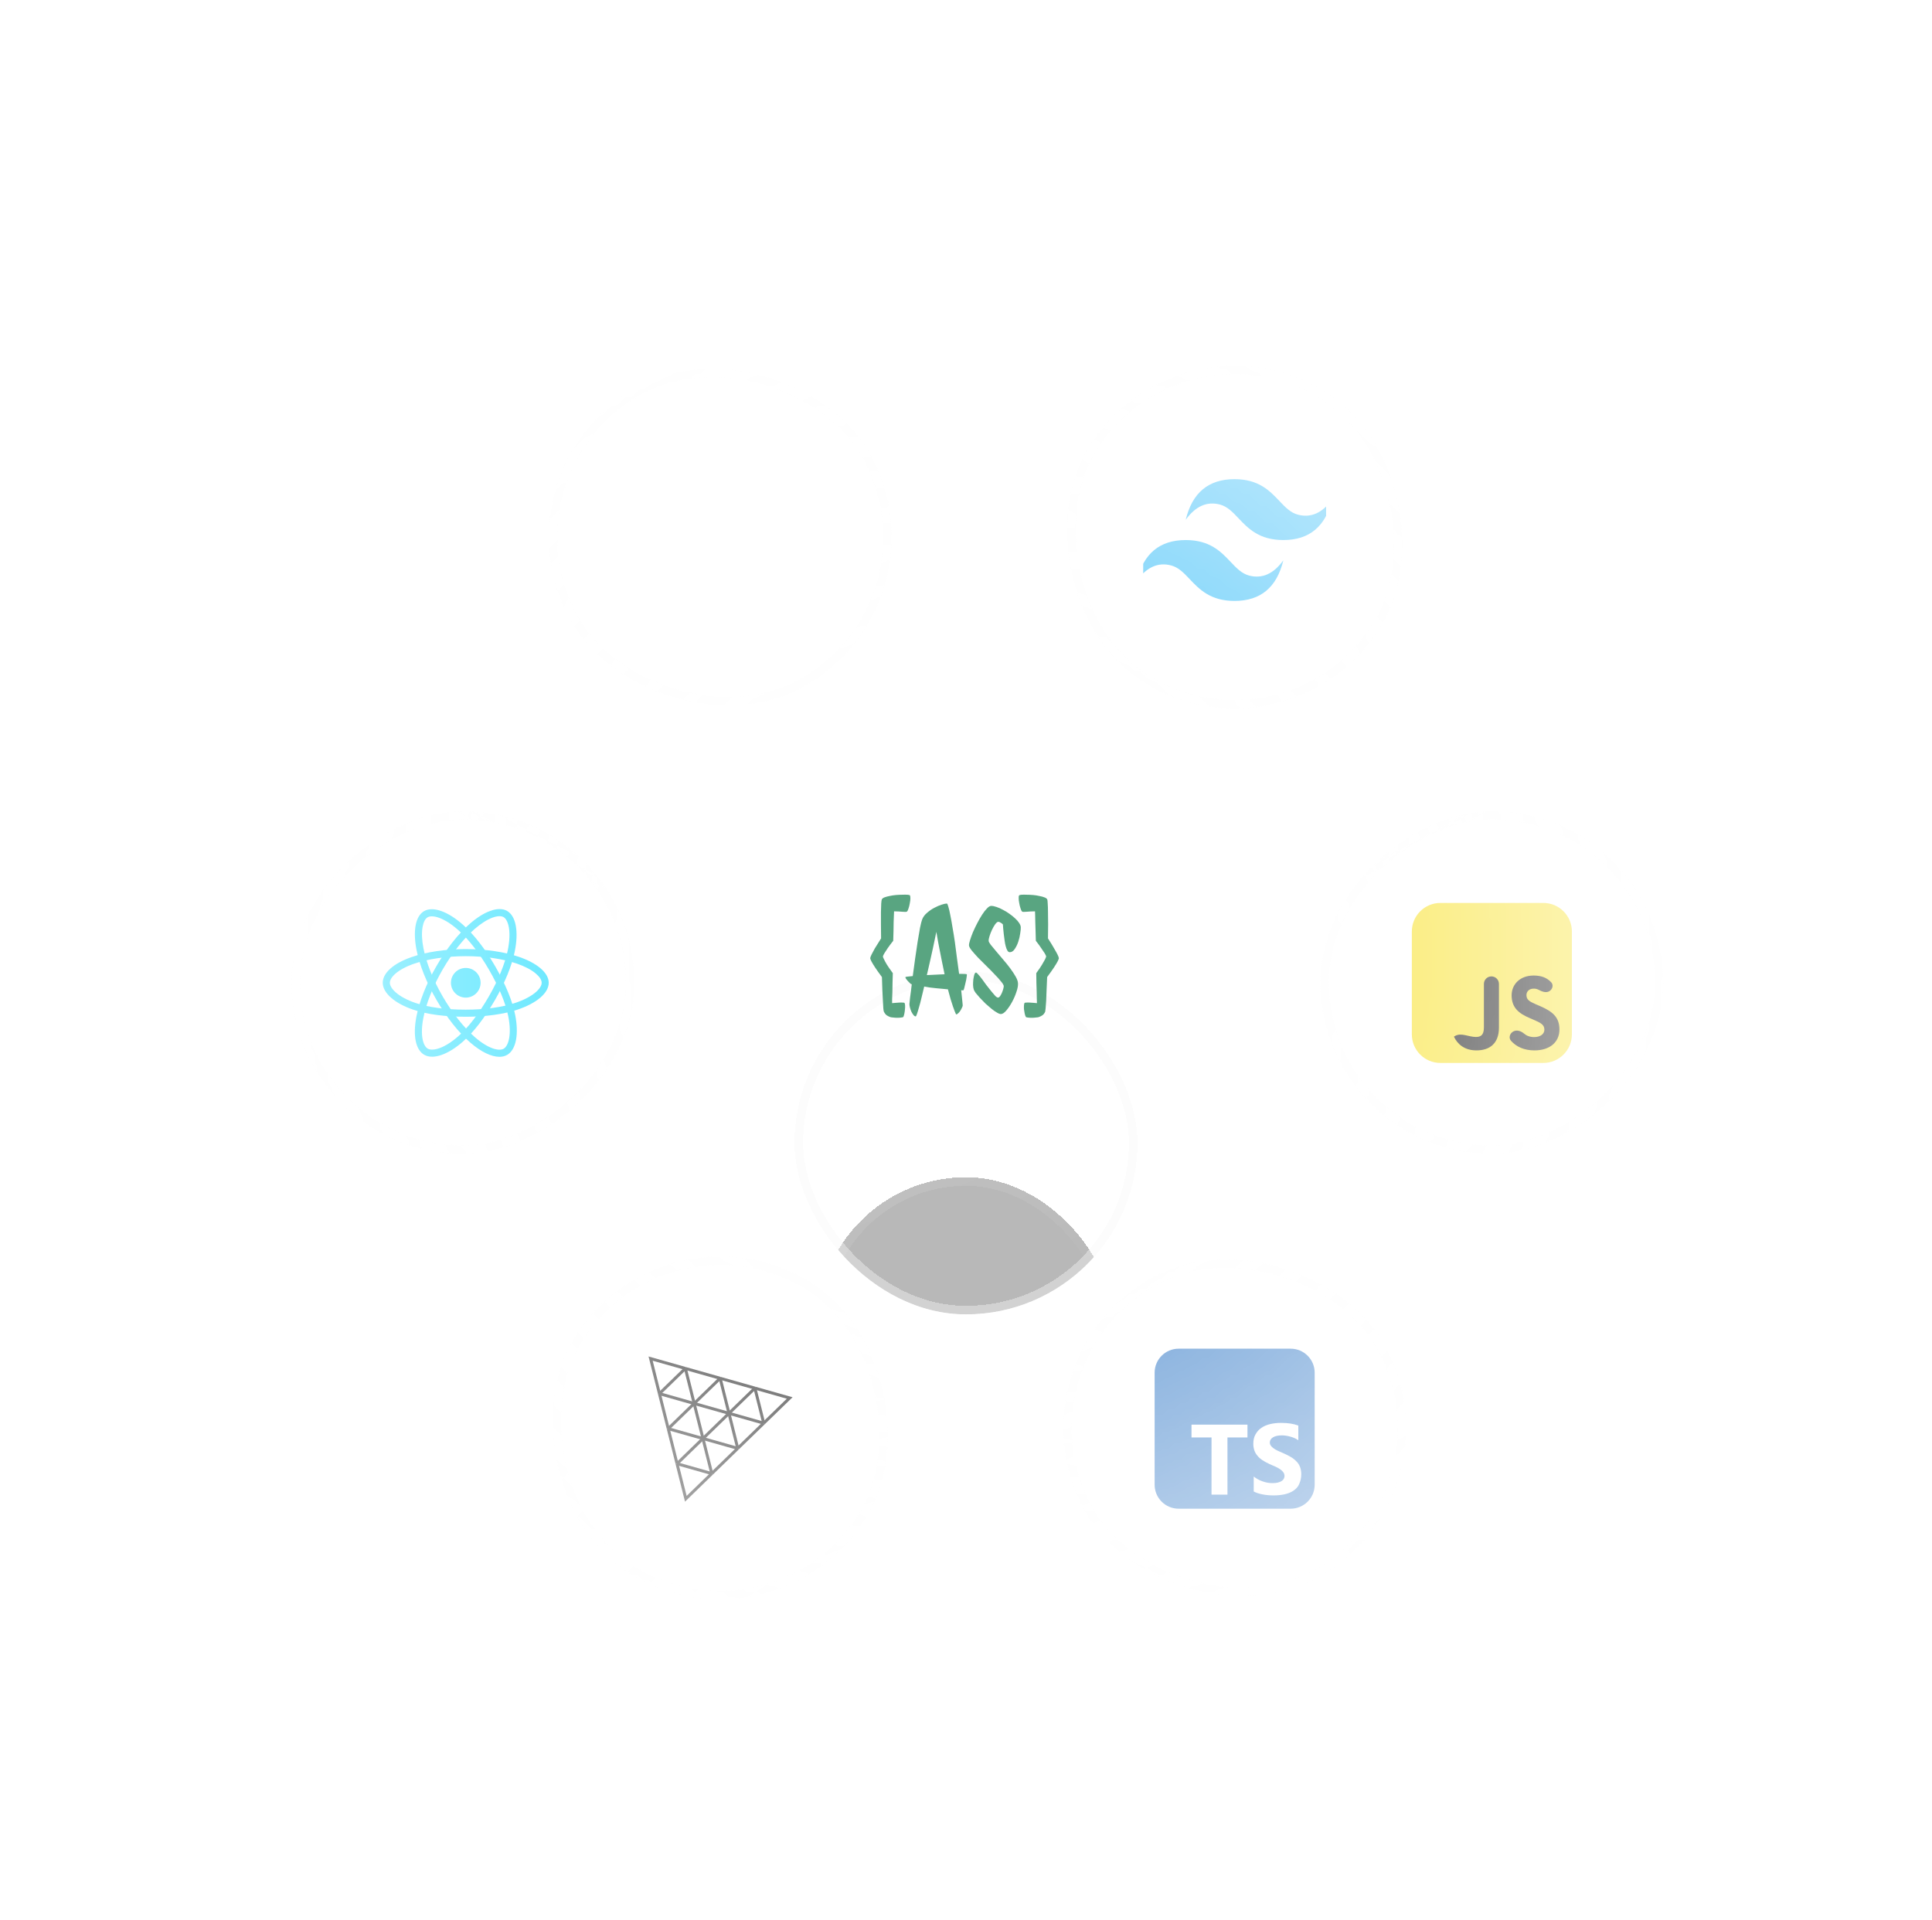 <svg width="338" height="336" viewBox="0 0 338 336" fill="none" xmlns="http://www.w3.org/2000/svg">
<g clip-path="url(#clip0_0_14832)">
<mask id="mask0_0_14832" style="mask-type:alpha" maskUnits="userSpaceOnUse" x="0" y="0" width="338" height="336">
<ellipse cx="169" cy="168" rx="169" ry="168" fill="url(#paint0_radial_0_14832)"/>
</mask>
<g mask="url(#mask0_0_14832)">
<circle cx="170" r="167.25" stroke="url(#paint1_angular_0_14832)" stroke-width="1.5"/>
<circle opacity="0.5" cx="170" r="168" fill="url(#paint2_angular_0_14832)"/>
<circle cx="170" cy="336" r="167.25" stroke="url(#paint3_angular_0_14832)" stroke-width="1.5"/>
<circle opacity="0.1" cx="170" cy="336" r="168" fill="url(#paint4_angular_0_14832)"/>
<g filter="url(#filter0_bi_0_14832)">
<rect x="49" y="197.923" width="60" height="60" rx="30" transform="rotate(-90 49 197.923)" fill="#F8F8F8" fill-opacity="0.01"/>
<rect x="49.75" y="197.173" width="58.5" height="58.5" rx="29.25" transform="rotate(-90 49.75 197.173)" stroke="#F8F8F8" stroke-opacity="0.1" stroke-width="1.5"/>
<path d="M79.486 170.568C80.919 170.568 82.08 169.406 82.08 167.972C82.08 166.538 80.919 165.376 79.486 165.376C78.052 165.376 76.891 166.538 76.891 167.972C76.891 169.406 78.052 170.568 79.486 170.568Z" fill="#00D8FF"/>
<path d="M79.484 173.918C75.84 173.918 72.656 173.489 70.273 172.672C68.727 172.145 67.414 171.441 66.479 170.64C65.486 169.792 64.959 168.866 64.959 167.971C64.959 166.254 66.841 164.574 69.999 163.477C72.583 162.578 75.954 162.076 79.479 162.076C82.942 162.076 86.266 162.562 88.835 163.452C90.339 163.969 91.606 164.641 92.505 165.386C93.482 166.203 93.999 167.097 93.999 167.971C93.999 169.755 91.895 171.56 88.504 172.682C86.106 173.479 82.901 173.918 79.484 173.918ZM79.484 163.317C76.14 163.317 72.832 163.803 70.412 164.646C67.507 165.66 66.205 167.046 66.205 167.971C66.205 168.933 67.606 170.448 70.676 171.498C72.93 172.269 75.98 172.677 79.484 172.677C82.772 172.677 85.837 172.264 88.117 171.503C91.306 170.443 92.764 168.928 92.764 167.971C92.764 167.48 92.391 166.901 91.714 166.337C90.934 165.686 89.796 165.091 88.437 164.62C85.992 163.782 82.813 163.317 79.484 163.317Z" fill="#00D8FF"/>
<path d="M73.597 180.91C73.07 180.91 72.604 180.797 72.212 180.569C70.728 179.711 70.211 177.239 70.837 173.955C71.348 171.261 72.599 168.096 74.362 165.039C76.094 162.04 78.172 159.403 80.224 157.618C81.423 156.574 82.638 155.808 83.734 155.405C84.928 154.965 85.961 154.965 86.716 155.4C88.262 156.289 88.773 159.02 88.05 162.516C87.538 164.998 86.318 167.992 84.612 170.955C82.793 174.11 80.829 176.654 78.931 178.314C77.701 179.39 76.435 180.176 75.277 180.585C74.672 180.802 74.103 180.91 73.597 180.91ZM74.894 165.35L75.432 165.66C73.762 168.556 72.527 171.664 72.051 174.188C71.478 177.213 72.031 179.033 72.827 179.493C73.023 179.607 73.282 179.669 73.597 179.669C74.626 179.669 76.243 179.018 78.115 177.383C79.908 175.817 81.785 173.376 83.537 170.34C85.181 167.491 86.349 164.626 86.835 162.273C87.512 158.978 86.928 156.962 86.096 156.481C85.672 156.238 84.984 156.269 84.157 156.574C83.201 156.925 82.121 157.613 81.035 158.56C79.087 160.256 77.096 162.779 75.432 165.665L74.894 165.35Z" fill="#00D8FF"/>
<path d="M85.372 180.926C83.966 180.926 82.182 180.078 80.321 178.475C78.243 176.686 76.129 174.023 74.362 170.966C72.625 167.967 71.384 164.849 70.862 162.175C70.557 160.613 70.5 159.181 70.697 158.028C70.914 156.771 71.425 155.876 72.185 155.437C73.726 154.542 76.346 155.463 79.014 157.836C80.906 159.517 82.891 162.072 84.602 165.03C86.426 168.184 87.651 171.158 88.137 173.63C88.452 175.233 88.504 176.722 88.282 177.932C88.044 179.22 87.507 180.135 86.731 180.585C86.344 180.813 85.883 180.926 85.372 180.926ZM75.437 170.346C77.111 173.242 79.189 175.864 81.133 177.534C83.464 179.541 85.315 179.975 86.116 179.51C86.948 179.029 87.558 177.058 86.928 173.873C86.462 171.535 85.289 168.691 83.531 165.655C81.882 162.806 79.986 160.36 78.192 158.767C75.68 156.533 73.643 156.031 72.811 156.512C72.387 156.755 72.072 157.371 71.922 158.24C71.751 159.243 71.803 160.525 72.082 161.937C72.578 164.476 73.767 167.46 75.437 170.346Z" fill="#00D8FF"/>
</g>
<g filter="url(#filter1_bi_0_14832)">
<rect x="83.019" y="79" width="60" height="60" rx="30" transform="rotate(-30 83.019 79)" fill="#F8F8F8" fill-opacity="0.01"/>
<rect x="84.044" y="79.275" width="58.5" height="58.5" rx="29.25" transform="rotate(-30 84.044 79.275)" stroke="#F8F8F8" stroke-opacity="0.1" stroke-width="1.5"/>
<g clip-path="url(#clip1_0_14832)">
<path d="M123.018 75.008C122.953 75.014 122.748 75.034 122.563 75.049C118.302 75.433 114.311 77.732 111.783 81.265C110.375 83.23 109.475 85.458 109.135 87.819C109.015 88.642 109 88.886 109 90.003C109 91.12 109.015 91.363 109.135 92.187C109.95 97.82 113.959 102.552 119.396 104.306C120.37 104.62 121.396 104.834 122.563 104.963C123.018 105.012 124.982 105.012 125.437 104.963C127.452 104.74 129.158 104.241 130.842 103.382C131.1 103.25 131.15 103.215 131.114 103.186C131.091 103.168 129.991 101.693 128.672 99.911L126.273 96.671L123.267 92.223C121.613 89.777 120.252 87.778 120.24 87.778C120.229 87.775 120.217 89.751 120.211 92.164C120.202 96.389 120.199 96.559 120.147 96.659C120.07 96.802 120.012 96.861 119.889 96.926C119.795 96.973 119.713 96.981 119.27 96.981H118.762L118.628 96.896C118.54 96.841 118.475 96.767 118.431 96.682L118.37 96.55L118.375 90.671L118.384 84.79L118.475 84.675C118.522 84.614 118.622 84.534 118.692 84.496C118.812 84.438 118.859 84.432 119.367 84.432C119.965 84.432 120.065 84.455 120.22 84.625C120.264 84.672 121.891 87.124 123.839 90.076C125.786 93.029 128.449 97.061 129.757 99.04L132.132 102.637L132.252 102.558C133.317 101.866 134.443 100.881 135.334 99.855C137.232 97.676 138.455 95.02 138.865 92.187C138.985 91.363 139 91.12 139 90.003C139 88.886 138.985 88.642 138.865 87.819C138.05 82.186 134.041 77.454 128.604 75.7C127.645 75.389 126.625 75.175 125.481 75.046C125.199 75.017 123.261 74.985 123.018 75.008ZM129.158 84.08C129.299 84.15 129.413 84.285 129.455 84.426C129.478 84.502 129.484 86.132 129.478 89.806L129.469 95.078L128.54 93.653L127.607 92.228V88.396C127.607 85.918 127.619 84.526 127.636 84.458C127.683 84.294 127.786 84.165 127.927 84.089C128.047 84.027 128.091 84.021 128.551 84.021C128.985 84.021 129.062 84.027 129.158 84.08Z" fill="white"/>
</g>
</g>
<g filter="url(#filter2_bi_0_14832)">
<rect x="203.02" y="49" width="60" height="60" rx="30" transform="rotate(30 203.02 49)" fill="#F8F8F8" fill-opacity="0.01"/>
<rect x="203.294" y="50.025" width="58.5" height="58.5" rx="29.25" transform="rotate(30 203.294 50.025)" stroke="#F8F8F8" stroke-opacity="0.1" stroke-width="1.5"/>
<g clip-path="url(#clip2_0_14832)">
<path fill-rule="evenodd" clip-rule="evenodd" d="M213.98 79.846C209.427 79.846 206.582 82.214 205.443 86.949C207.151 84.581 209.142 83.694 211.418 84.285C212.717 84.623 213.646 85.603 214.673 86.688C216.347 88.455 218.284 90.5 222.515 90.5C227.067 90.5 229.912 88.132 231.05 83.397C229.344 85.765 227.352 86.653 225.076 86.061C223.777 85.723 222.848 84.743 221.821 83.659C220.147 81.89 218.21 79.846 213.98 79.846ZM205.443 90.5C200.891 90.5 198.046 92.868 196.908 97.603C198.615 95.236 200.607 94.348 202.882 94.939C204.182 95.277 205.11 96.257 206.137 97.342C207.811 99.109 209.748 101.154 213.98 101.154C218.532 101.154 221.377 98.787 222.515 94.052C220.808 96.419 218.816 97.307 216.54 96.716C215.241 96.377 214.313 95.397 213.286 94.313C211.612 92.546 209.674 90.5 205.443 90.5Z" fill="#38BDF8"/>
</g>
</g>
<g filter="url(#filter3_bi_0_14832)">
<rect x="289" y="137.923" width="60" height="60" rx="30" transform="rotate(90 289 137.923)" fill="#F8F8F8" fill-opacity="0.01"/>
<rect x="288.25" y="138.673" width="58.5" height="58.5" rx="29.25" transform="rotate(90 288.25 138.673)" stroke="#F8F8F8" stroke-opacity="0.1" stroke-width="1.5"/>
<path d="M245 159C245 156.239 247.239 154 250 154H268C270.761 154 273 156.239 273 159V177C273 179.761 270.761 182 268 182H250C247.239 182 245 179.761 245 177V159Z" fill="#F7DF1E"/>
<path d="M252.362 177.399L252.539 177.292C253.615 176.641 254.939 177.455 256.196 177.455C257.061 177.455 257.606 177.117 257.606 175.801V168.17C257.606 167.444 258.195 166.855 258.922 166.855C259.648 166.855 260.237 167.444 260.237 168.17V175.839C260.237 178.564 258.64 179.804 256.309 179.804C254.204 179.804 252.982 178.714 252.362 177.399" fill="black"/>
<path d="M262.347 178.123C261.895 177.611 262.129 176.849 262.721 176.506C263.326 176.156 264.07 176.391 264.602 176.845C265.058 177.234 265.631 177.474 266.403 177.474C267.493 177.474 268.188 176.929 268.188 176.177C268.188 175.275 267.474 174.955 266.271 174.429L265.614 174.147C263.715 173.339 262.456 172.324 262.456 170.181C262.456 168.208 263.96 166.704 266.309 166.704C267.587 166.704 268.59 167.044 269.378 167.883C269.818 168.351 269.626 169.081 269.084 169.429C268.497 169.806 267.761 169.514 267.146 169.185C266.903 169.056 266.63 168.997 266.309 168.997C265.538 168.997 265.05 169.486 265.05 170.125C265.05 170.914 265.538 171.234 266.666 171.723L267.324 172.005C269.561 172.963 270.82 173.94 270.82 176.139C270.82 178.508 268.959 179.805 266.459 179.805C264.592 179.805 263.23 179.124 262.347 178.123Z" fill="black"/>
</g>
<g filter="url(#filter4_bi_0_14832)">
<rect x="254.98" y="256.846" width="60" height="60" rx="30" transform="rotate(150 254.98 256.846)" fill="#F8F8F8" fill-opacity="0.01"/>
<rect x="253.956" y="256.571" width="58.5" height="58.5" rx="29.25" transform="rotate(150 253.956 256.571)" stroke="#F8F8F8" stroke-opacity="0.1" stroke-width="1.5"/>
<g clip-path="url(#clip3_0_14832)">
<path d="M223.8 232H204.2C201.88 232 200 233.881 200 236.2V255.8C200 258.12 201.88 260 204.2 260H223.8C226.12 260 228 258.12 228 255.8V236.2C228 233.881 226.12 232 223.8 232Z" fill="#3178C6"/>
<path d="M212.742 247.531H216.242V245.289H206.453V247.531H209.953V257.539H212.742V247.531ZM217.336 256.992C217.779 257.222 218.32 257.392 218.922 257.506C219.524 257.621 220.18 257.676 220.836 257.676C221.492 257.676 222.094 257.616 222.695 257.49C223.297 257.364 223.789 257.156 224.227 256.889C224.67 256.599 225.047 256.232 225.266 255.74C225.484 255.248 225.654 254.701 225.654 253.99C225.654 253.492 225.577 253.06 225.43 252.678C225.282 252.295 225.069 251.967 224.774 251.693C224.495 251.403 224.172 251.146 223.789 250.928C223.406 250.709 222.969 250.479 222.477 250.271C222.116 250.124 221.82 249.981 221.492 249.839C221.208 249.697 220.962 249.555 220.781 249.413C220.579 249.265 220.426 249.112 220.317 248.953C220.207 248.789 220.152 248.609 220.152 248.406C220.152 248.221 220.201 248.051 220.3 247.898C220.399 247.745 220.535 247.619 220.71 247.51C220.885 247.4 221.104 247.318 221.367 247.258C221.624 247.198 221.908 247.171 222.242 247.171C222.471 247.171 222.712 247.187 222.952 247.222C223.204 247.256 223.461 247.309 223.718 247.381C223.975 247.452 224.227 247.539 224.484 247.649C224.724 247.758 224.949 247.884 225.14 248.026V245.456C224.724 245.297 224.265 245.177 223.773 245.1C223.281 245.024 222.734 244.985 222.077 244.985C221.421 244.985 220.82 245.056 220.218 245.193C219.617 245.33 219.124 245.549 218.687 245.849C218.244 246.145 217.921 246.506 217.648 246.998C217.391 247.457 217.265 247.982 217.265 248.638C217.265 249.459 217.5 250.17 217.976 250.716C218.446 251.318 219.179 251.756 220.109 252.193C220.486 252.346 220.82 252.499 221.148 252.647C221.476 252.795 221.749 252.948 221.968 253.106C222.203 253.265 222.389 253.44 222.515 253.626C222.652 253.812 222.723 254.031 222.723 254.282C222.723 254.457 222.68 254.621 222.597 254.774C222.514 254.927 222.384 255.059 222.209 255.168C222.034 255.277 221.82 255.365 221.552 255.431C221.295 255.491 221.006 255.524 220.623 255.524C220.021 255.524 219.42 255.42 218.873 255.212C218.271 255.004 217.724 254.692 217.336 254.367V256.992Z" fill="white"/>
</g>
</g>
<g filter="url(#filter5_bi_0_14832)">
<rect x="134.98" y="286.846" width="60" height="60" rx="30" transform="rotate(-150 134.98 286.846)" fill="#F8F8F8" fill-opacity="0.01"/>
<rect x="134.706" y="285.821" width="58.5" height="58.5" rx="29.25" transform="rotate(-150 134.706 285.821)" stroke="#F8F8F8" stroke-opacity="0.1" stroke-width="1.5"/>
<g clip-path="url(#clip4_0_14832)">
<path d="M117.975 258.257L111.812 233.748L136.188 240.593" fill="white"/>
<path d="M120.984 247.722L122.524 253.853" stroke="black" stroke-width="0.52" stroke-miterlimit="10"/>
<path d="M127.066 249.445L120.984 247.722" stroke="black" stroke-width="0.52" stroke-miterlimit="10"/>
<path d="M122.525 253.853L127.067 249.445" stroke="black" stroke-width="0.52" stroke-miterlimit="10"/>
<path d="M122.525 253.853L116.443 252.131" stroke="black" stroke-width="0.52" stroke-miterlimit="10"/>
<path d="M116.443 252.131L117.983 258.265L122.525 253.853" stroke="black" stroke-width="0.52" stroke-miterlimit="10"/>
<path d="M116.443 252.13L120.985 247.722" stroke="black" stroke-width="0.52" stroke-miterlimit="10"/>
<path d="M120.984 247.723L125.53 243.311" stroke="black" stroke-width="0.52" stroke-miterlimit="10"/>
<path d="M125.531 243.311L130.073 238.903" stroke="black" stroke-width="0.52" stroke-miterlimit="10"/>
<path d="M123.992 237.18L125.532 243.31" stroke="black" stroke-width="0.52" stroke-miterlimit="10"/>
<path d="M125.531 243.311L119.445 241.593" stroke="black" stroke-width="0.52" stroke-miterlimit="10"/>
<path d="M119.445 241.593L120.985 247.723" stroke="black" stroke-width="0.52" stroke-miterlimit="10"/>
<path d="M120.986 247.722L114.904 246" stroke="black" stroke-width="0.52" stroke-miterlimit="10"/>
<path d="M114.904 246L116.444 252.13" stroke="black" stroke-width="0.52" stroke-miterlimit="10"/>
<path d="M113.363 239.869L114.903 245.999" stroke="black" stroke-width="0.52" stroke-miterlimit="10"/>
<path d="M119.445 241.592L113.363 239.869" stroke="black" stroke-width="0.52" stroke-miterlimit="10"/>
<path d="M114.904 246L119.446 241.593" stroke="black" stroke-width="0.52" stroke-miterlimit="10"/>
<path d="M119.445 241.588L123.991 237.18" stroke="black" stroke-width="0.52" stroke-miterlimit="10"/>
<path d="M123.992 237.18L117.906 235.458" stroke="black" stroke-width="0.52" stroke-miterlimit="10"/>
<path d="M117.906 235.458L119.446 241.588" stroke="black" stroke-width="0.52" stroke-miterlimit="10"/>
<path d="M113.364 239.87L111.824 233.735L117.906 235.458" stroke="black" stroke-width="0.52" stroke-miterlimit="10"/>
<path d="M113.363 239.869L117.905 235.458" stroke="black" stroke-width="0.52" stroke-miterlimit="10"/>
<path d="M131.612 245.034L136.154 240.626L130.072 238.903" stroke="black" stroke-width="0.52" stroke-miterlimit="10"/>
<path d="M130.072 238.903L131.612 245.034" stroke="black" stroke-width="0.52" stroke-miterlimit="10"/>
<path d="M131.613 245.033L125.531 243.311" stroke="black" stroke-width="0.52" stroke-miterlimit="10"/>
<path d="M125.531 243.311L127.067 249.445" stroke="black" stroke-width="0.52" stroke-miterlimit="10"/>
<path d="M127.066 249.445L131.612 245.033" stroke="black" stroke-width="0.52" stroke-miterlimit="10"/>
<path d="M130.074 238.902L123.992 237.18" stroke="black" stroke-width="0.52" stroke-miterlimit="10"/>
</g>
</g>
</g>
<g filter="url(#filter6_di_0_14832)">
<g clip-path="url(#clip5_0_14832)">
<g filter="url(#filter7_bdi_0_14832)">
<rect x="143" y="142" width="52" height="52" rx="26" fill="#F8F8F8" fill-opacity="0.01" shape-rendering="crispEdges"/>
<rect x="143" y="142" width="52" height="52" rx="26" fill="#121212" fill-opacity="0.3" shape-rendering="crispEdges"/>
<rect x="143.75" y="142.75" width="50.5" height="50.5" rx="25.25" stroke="url(#paint5_linear_0_14832)" stroke-opacity="0.25" stroke-width="1.5" shape-rendering="crispEdges"/>
</g>
</g>
<rect x="139.75" y="138.75" width="58.5" height="58.5" rx="29.25" stroke="#F8F8F8" stroke-opacity="0.4" stroke-width="1.5" shape-rendering="crispEdges"/>
</g>
<path d="M156.268 164.622C155.845 165.159 155.511 165.607 155.267 165.965C155.039 166.307 154.86 166.583 154.73 166.795C154.583 167.039 154.494 167.226 154.461 167.356C154.461 167.454 154.527 167.625 154.657 167.869C154.754 168.081 154.917 168.382 155.145 168.772C155.389 169.163 155.739 169.668 156.195 170.286C156.179 170.856 156.162 171.434 156.146 172.02C156.146 172.589 156.138 173.118 156.122 173.606C156.105 174.095 156.089 174.518 156.073 174.876C156.073 175.218 156.073 175.438 156.073 175.535C156.219 175.519 156.406 175.503 156.634 175.486C156.878 175.47 157.106 175.454 157.318 175.438C157.546 175.421 157.741 175.421 157.904 175.438C158.083 175.438 158.189 175.454 158.221 175.486C158.286 175.551 158.327 175.69 158.343 175.901C158.36 176.113 158.351 176.349 158.319 176.609C158.303 176.854 158.27 177.098 158.221 177.342C158.172 177.586 158.115 177.781 158.05 177.928C158.018 177.993 157.896 178.034 157.684 178.05C157.489 178.082 157.261 178.099 157 178.099C156.74 178.099 156.488 178.082 156.244 178.05C156.016 178.034 155.853 178.009 155.755 177.977C155.528 177.895 155.316 177.789 155.121 177.659C154.942 177.529 154.779 177.317 154.632 177.024C154.6 176.976 154.567 176.78 154.535 176.438C154.518 176.097 154.494 175.657 154.461 175.12C154.429 174.567 154.396 173.94 154.364 173.24C154.331 172.524 154.307 171.767 154.291 170.97C153.77 170.27 153.371 169.708 153.094 169.285C152.818 168.862 152.614 168.528 152.484 168.284C152.337 168.007 152.256 167.804 152.24 167.674C152.256 167.527 152.337 167.308 152.484 167.015C152.614 166.754 152.801 166.404 153.045 165.965C153.306 165.525 153.672 164.939 154.144 164.207C154.128 163.344 154.12 162.522 154.12 161.741C154.12 160.944 154.12 160.236 154.12 159.617C154.136 158.999 154.152 158.494 154.168 158.104C154.201 157.713 154.234 157.477 154.266 157.396C154.331 157.249 154.486 157.127 154.73 157.029C154.99 156.932 155.292 156.85 155.633 156.785C155.991 156.704 156.366 156.647 156.756 156.614C157.147 156.582 157.513 156.565 157.855 156.565C158.197 156.549 158.49 156.549 158.734 156.565C158.978 156.582 159.125 156.614 159.173 156.663C159.238 156.744 159.271 156.915 159.271 157.176C159.271 157.436 159.238 157.721 159.173 158.03C159.125 158.34 159.051 158.641 158.954 158.934C158.872 159.21 158.783 159.397 158.685 159.495C158.653 159.544 158.563 159.568 158.417 159.568C158.27 159.568 158.091 159.56 157.879 159.544C157.684 159.528 157.456 159.511 157.196 159.495C156.935 159.479 156.675 159.471 156.415 159.471C156.415 159.568 156.406 159.78 156.39 160.105C156.374 160.431 156.358 160.838 156.341 161.326C156.341 161.798 156.333 162.319 156.317 162.889C156.301 163.458 156.284 164.036 156.268 164.622ZM169.134 170.481C169.167 170.53 169.159 170.693 169.11 170.97C169.077 171.246 169.02 171.548 168.939 171.873C168.874 172.199 168.801 172.508 168.719 172.801C168.654 173.077 168.597 173.24 168.548 173.289H168.304C168.255 173.289 168.207 173.281 168.158 173.265C168.239 174.046 168.304 174.673 168.353 175.145C168.402 175.617 168.426 175.877 168.426 175.926C168.426 176.04 168.369 176.202 168.255 176.414C168.158 176.626 168.044 176.821 167.914 177C167.783 177.179 167.645 177.317 167.499 177.415C167.368 177.529 167.279 177.537 167.23 177.439C167.149 177.293 166.978 176.854 166.717 176.121C166.457 175.389 166.164 174.388 165.838 173.118C165.513 173.086 165.171 173.053 164.813 173.021C164.471 172.988 164.121 172.955 163.763 172.923C163.405 172.89 163.047 172.85 162.689 172.801C162.347 172.736 162.014 172.679 161.688 172.63C161.525 173.346 161.362 174.021 161.2 174.656C161.053 175.291 160.907 175.844 160.76 176.316C160.63 176.788 160.516 177.163 160.418 177.439C160.321 177.716 160.248 177.854 160.199 177.854C160.069 177.854 159.938 177.773 159.808 177.61C159.678 177.448 159.556 177.252 159.442 177.024C159.344 176.797 159.263 176.561 159.198 176.316C159.133 176.072 159.1 175.869 159.1 175.706C159.133 175.332 159.173 174.941 159.222 174.534C159.287 174.127 159.336 173.753 159.369 173.411C159.417 173.004 159.466 172.605 159.515 172.215H159.417C159.352 172.182 159.263 172.109 159.149 171.995C159.035 171.881 158.921 171.767 158.807 171.653C158.693 171.523 158.596 171.401 158.514 171.287C158.433 171.157 158.392 171.059 158.392 170.994C158.392 170.962 158.506 170.929 158.734 170.896C158.978 170.864 159.295 170.831 159.686 170.799C159.816 169.822 159.955 168.805 160.101 167.747C160.248 166.689 160.394 165.696 160.541 164.769C160.687 163.841 160.825 163.035 160.956 162.352C161.102 161.652 161.224 161.172 161.322 160.911C161.485 160.472 161.769 160.081 162.176 159.739C162.583 159.381 163.006 159.088 163.446 158.86C163.902 158.616 164.333 158.429 164.74 158.299C165.147 158.169 165.448 158.104 165.643 158.104C165.724 158.104 165.814 158.291 165.912 158.665C166.026 159.023 166.139 159.511 166.253 160.13C166.384 160.748 166.514 161.473 166.644 162.303C166.791 163.117 166.929 163.979 167.059 164.891C167.189 165.802 167.311 166.738 167.425 167.698C167.556 168.642 167.678 169.546 167.792 170.408C168.605 170.408 169.053 170.433 169.134 170.481ZM162.152 170.628C162.673 170.595 163.194 170.571 163.714 170.555C164.235 170.538 164.748 170.514 165.252 170.481C165.122 169.847 164.976 169.139 164.813 168.357C164.683 167.69 164.528 166.909 164.349 166.014C164.17 165.118 163.991 164.134 163.812 163.06C163.617 164.02 163.421 164.956 163.226 165.867C163.031 166.762 162.852 167.568 162.689 168.284C162.51 169.114 162.331 169.896 162.152 170.628ZM178.583 162.229C178.599 162.474 178.566 162.84 178.485 163.328C178.42 163.816 178.306 164.305 178.143 164.793C177.98 165.281 177.769 165.713 177.508 166.087C177.264 166.445 176.979 166.624 176.654 166.624C176.491 166.624 176.353 166.526 176.239 166.331C176.125 166.136 176.027 165.883 175.946 165.574C175.864 165.265 175.799 164.923 175.75 164.549C175.702 164.158 175.653 163.784 175.604 163.426C175.571 163.068 175.539 162.742 175.506 162.449C175.49 162.14 175.474 161.912 175.458 161.766C175.392 161.668 175.27 161.57 175.091 161.473C174.929 161.359 174.782 161.302 174.652 161.302C174.505 161.302 174.326 161.44 174.115 161.717C173.919 161.993 173.732 162.319 173.553 162.693C173.374 163.068 173.228 163.442 173.114 163.816C173 164.174 172.951 164.451 172.967 164.646C172.967 164.777 173.089 165.005 173.333 165.33C173.594 165.656 173.911 166.038 174.286 166.478C174.66 166.917 175.067 167.397 175.506 167.918C175.946 168.423 176.353 168.927 176.727 169.432C177.101 169.936 177.419 170.416 177.679 170.872C177.94 171.328 178.078 171.718 178.094 172.044C178.127 172.435 178.037 172.939 177.826 173.558C177.63 174.16 177.378 174.746 177.069 175.315C176.76 175.885 176.426 176.382 176.068 176.805C175.726 177.212 175.417 177.423 175.14 177.439C174.961 177.456 174.725 177.374 174.432 177.195C174.139 177.033 173.822 176.813 173.48 176.536C173.138 176.259 172.788 175.958 172.43 175.633C172.088 175.291 171.763 174.957 171.454 174.632C171.161 174.306 170.908 174.013 170.697 173.753C170.501 173.476 170.388 173.273 170.355 173.143C170.29 172.947 170.249 172.687 170.233 172.361C170.233 172.02 170.249 171.694 170.282 171.385C170.331 171.059 170.388 170.783 170.453 170.555C170.534 170.311 170.632 170.188 170.746 170.188C170.827 170.188 170.957 170.294 171.136 170.506C171.332 170.717 171.551 170.986 171.795 171.312C172.04 171.637 172.3 171.995 172.577 172.386C172.87 172.76 173.146 173.11 173.407 173.436C173.667 173.761 173.903 174.038 174.115 174.266C174.326 174.477 174.497 174.575 174.627 174.559C174.725 174.559 174.831 174.485 174.945 174.339C175.059 174.176 175.165 173.989 175.262 173.777C175.36 173.549 175.441 173.322 175.506 173.094C175.571 172.866 175.604 172.687 175.604 172.557C175.588 172.361 175.425 172.085 175.116 171.727C174.823 171.352 174.448 170.937 173.993 170.481C173.553 170.009 173.073 169.521 172.552 169.017C172.048 168.512 171.568 168.032 171.112 167.576C170.672 167.104 170.298 166.681 169.989 166.307C169.696 165.932 169.541 165.647 169.525 165.452C169.509 165.257 169.566 164.956 169.696 164.549C169.826 164.126 169.997 163.654 170.208 163.133C170.436 162.612 170.689 162.083 170.965 161.546C171.242 161.009 171.527 160.512 171.82 160.057C172.113 159.601 172.398 159.235 172.674 158.958C172.951 158.665 173.195 158.519 173.407 158.519C173.683 158.519 174.001 158.584 174.359 158.714C174.717 158.828 175.083 158.991 175.458 159.202C175.848 159.397 176.222 159.625 176.581 159.886C176.955 160.146 177.289 160.415 177.582 160.691C177.875 160.952 178.111 161.22 178.29 161.497C178.469 161.757 178.566 162.002 178.583 162.229ZM181.219 164.622C181.203 164.036 181.187 163.458 181.17 162.889C181.154 162.319 181.138 161.798 181.122 161.326C181.122 160.838 181.113 160.431 181.097 160.105C181.081 159.78 181.073 159.568 181.073 159.471C180.796 159.471 180.528 159.479 180.267 159.495C180.023 159.511 179.795 159.528 179.583 159.544C179.372 159.56 179.193 159.568 179.046 159.568C178.916 159.568 178.835 159.544 178.802 159.495C178.705 159.397 178.615 159.21 178.534 158.934C178.436 158.641 178.363 158.34 178.314 158.03C178.249 157.721 178.216 157.436 178.216 157.176C178.2 156.915 178.233 156.744 178.314 156.663C178.363 156.614 178.509 156.582 178.753 156.565C178.998 156.549 179.291 156.549 179.632 156.565C179.974 156.565 180.34 156.582 180.731 156.614C181.122 156.647 181.488 156.704 181.83 156.785C182.188 156.85 182.489 156.932 182.733 157.029C182.993 157.127 183.156 157.249 183.221 157.396C183.254 157.477 183.278 157.713 183.294 158.104C183.327 158.494 183.343 158.999 183.343 159.617C183.36 160.236 183.368 160.944 183.368 161.741C183.368 162.522 183.36 163.344 183.343 164.207C183.815 164.939 184.173 165.525 184.417 165.965C184.678 166.404 184.873 166.754 185.003 167.015C185.15 167.308 185.231 167.527 185.248 167.674C185.231 167.804 185.15 168.007 185.003 168.284C184.873 168.528 184.67 168.862 184.393 169.285C184.116 169.708 183.718 170.27 183.197 170.97C183.164 171.767 183.132 172.524 183.099 173.24C183.083 173.94 183.058 174.567 183.026 175.12C182.993 175.657 182.961 176.097 182.928 176.438C182.896 176.78 182.871 176.976 182.855 177.024C182.725 177.317 182.562 177.529 182.367 177.659C182.171 177.789 181.96 177.895 181.732 177.977C181.634 178.009 181.463 178.034 181.219 178.05C180.991 178.082 180.747 178.099 180.487 178.099C180.226 178.099 179.99 178.082 179.779 178.05C179.583 178.034 179.478 177.993 179.461 177.928C179.38 177.781 179.315 177.586 179.266 177.342C179.217 177.098 179.177 176.854 179.144 176.609C179.128 176.349 179.128 176.113 179.144 175.901C179.16 175.69 179.201 175.551 179.266 175.486C179.299 175.454 179.396 175.438 179.559 175.438C179.738 175.421 179.942 175.421 180.169 175.438C180.397 175.454 180.625 175.47 180.853 175.486C181.081 175.503 181.268 175.519 181.415 175.535C181.415 175.438 181.406 175.218 181.39 174.876C181.39 174.518 181.382 174.095 181.366 173.606C181.349 173.118 181.333 172.589 181.317 172.02C181.317 171.434 181.309 170.856 181.292 170.286C181.748 169.668 182.09 169.163 182.318 168.772C182.546 168.382 182.717 168.081 182.831 167.869C182.944 167.625 183.01 167.454 183.026 167.356C182.993 167.226 182.904 167.039 182.757 166.795C182.627 166.583 182.44 166.307 182.196 165.965C181.968 165.607 181.642 165.159 181.219 164.622Z" fill="#59A581"/>
</g>
<defs>
<filter id="filter0_bi_0_14832" x="-51" y="37.923" width="260" height="260" filterUnits="userSpaceOnUse" color-interpolation-filters="sRGB">
<feFlood flood-opacity="0" result="BackgroundImageFix"/>
<feGaussianBlur in="BackgroundImageFix" stdDeviation="50"/>
<feComposite in2="SourceAlpha" operator="in" result="effect1_backgroundBlur_0_14832"/>
<feBlend mode="normal" in="SourceGraphic" in2="effect1_backgroundBlur_0_14832" result="shape"/>
<feColorMatrix in="SourceAlpha" type="matrix" values="0 0 0 0 0 0 0 0 0 0 0 0 0 0 0 0 0 0 127 0" result="hardAlpha"/>
<feOffset dx="2" dy="4"/>
<feGaussianBlur stdDeviation="8"/>
<feComposite in2="hardAlpha" operator="arithmetic" k2="-1" k3="1"/>
<feColorMatrix type="matrix" values="0 0 0 0 0.973 0 0 0 0 0.973 0 0 0 0 0.973 0 0 0 0.06 0"/>
<feBlend mode="normal" in2="shape" result="effect2_innerShadow_0_14832"/>
</filter>
<filter id="filter1_bi_0_14832" x="-16.98" y="-51" width="281.962" height="281.962" filterUnits="userSpaceOnUse" color-interpolation-filters="sRGB">
<feFlood flood-opacity="0" result="BackgroundImageFix"/>
<feGaussianBlur in="BackgroundImageFix" stdDeviation="50"/>
<feComposite in2="SourceAlpha" operator="in" result="effect1_backgroundBlur_0_14832"/>
<feBlend mode="normal" in="SourceGraphic" in2="effect1_backgroundBlur_0_14832" result="shape"/>
<feColorMatrix in="SourceAlpha" type="matrix" values="0 0 0 0 0 0 0 0 0 0 0 0 0 0 0 0 0 0 127 0" result="hardAlpha"/>
<feOffset dx="2" dy="4"/>
<feGaussianBlur stdDeviation="8"/>
<feComposite in2="hardAlpha" operator="arithmetic" k2="-1" k3="1"/>
<feColorMatrix type="matrix" values="0 0 0 0 0.973 0 0 0 0 0.973 0 0 0 0 0.973 0 0 0 0.06 0"/>
<feBlend mode="normal" in2="shape" result="effect2_innerShadow_0_14832"/>
</filter>
<filter id="filter2_bi_0_14832" x="73.019" y="-51" width="281.962" height="281.962" filterUnits="userSpaceOnUse" color-interpolation-filters="sRGB">
<feFlood flood-opacity="0" result="BackgroundImageFix"/>
<feGaussianBlur in="BackgroundImageFix" stdDeviation="50"/>
<feComposite in2="SourceAlpha" operator="in" result="effect1_backgroundBlur_0_14832"/>
<feBlend mode="normal" in="SourceGraphic" in2="effect1_backgroundBlur_0_14832" result="shape"/>
<feColorMatrix in="SourceAlpha" type="matrix" values="0 0 0 0 0 0 0 0 0 0 0 0 0 0 0 0 0 0 127 0" result="hardAlpha"/>
<feOffset dx="2" dy="4"/>
<feGaussianBlur stdDeviation="8"/>
<feComposite in2="hardAlpha" operator="arithmetic" k2="-1" k3="1"/>
<feColorMatrix type="matrix" values="0 0 0 0 0.973 0 0 0 0 0.973 0 0 0 0 0.973 0 0 0 0.06 0"/>
<feBlend mode="normal" in2="shape" result="effect2_innerShadow_0_14832"/>
</filter>
<filter id="filter3_bi_0_14832" x="129" y="37.923" width="260" height="260" filterUnits="userSpaceOnUse" color-interpolation-filters="sRGB">
<feFlood flood-opacity="0" result="BackgroundImageFix"/>
<feGaussianBlur in="BackgroundImageFix" stdDeviation="50"/>
<feComposite in2="SourceAlpha" operator="in" result="effect1_backgroundBlur_0_14832"/>
<feBlend mode="normal" in="SourceGraphic" in2="effect1_backgroundBlur_0_14832" result="shape"/>
<feColorMatrix in="SourceAlpha" type="matrix" values="0 0 0 0 0 0 0 0 0 0 0 0 0 0 0 0 0 0 127 0" result="hardAlpha"/>
<feOffset dx="2" dy="4"/>
<feGaussianBlur stdDeviation="8"/>
<feComposite in2="hardAlpha" operator="arithmetic" k2="-1" k3="1"/>
<feColorMatrix type="matrix" values="0 0 0 0 0.973 0 0 0 0 0.973 0 0 0 0 0.973 0 0 0 0.06 0"/>
<feBlend mode="normal" in2="shape" result="effect2_innerShadow_0_14832"/>
</filter>
<filter id="filter4_bi_0_14832" x="73.019" y="104.884" width="281.962" height="281.962" filterUnits="userSpaceOnUse" color-interpolation-filters="sRGB">
<feFlood flood-opacity="0" result="BackgroundImageFix"/>
<feGaussianBlur in="BackgroundImageFix" stdDeviation="50"/>
<feComposite in2="SourceAlpha" operator="in" result="effect1_backgroundBlur_0_14832"/>
<feBlend mode="normal" in="SourceGraphic" in2="effect1_backgroundBlur_0_14832" result="shape"/>
<feColorMatrix in="SourceAlpha" type="matrix" values="0 0 0 0 0 0 0 0 0 0 0 0 0 0 0 0 0 0 127 0" result="hardAlpha"/>
<feOffset dx="2" dy="4"/>
<feGaussianBlur stdDeviation="8"/>
<feComposite in2="hardAlpha" operator="arithmetic" k2="-1" k3="1"/>
<feColorMatrix type="matrix" values="0 0 0 0 0.973 0 0 0 0 0.973 0 0 0 0 0.973 0 0 0 0.06 0"/>
<feBlend mode="normal" in2="shape" result="effect2_innerShadow_0_14832"/>
</filter>
<filter id="filter5_bi_0_14832" x="-16.981" y="104.884" width="281.962" height="281.962" filterUnits="userSpaceOnUse" color-interpolation-filters="sRGB">
<feFlood flood-opacity="0" result="BackgroundImageFix"/>
<feGaussianBlur in="BackgroundImageFix" stdDeviation="50"/>
<feComposite in2="SourceAlpha" operator="in" result="effect1_backgroundBlur_0_14832"/>
<feBlend mode="normal" in="SourceGraphic" in2="effect1_backgroundBlur_0_14832" result="shape"/>
<feColorMatrix in="SourceAlpha" type="matrix" values="0 0 0 0 0 0 0 0 0 0 0 0 0 0 0 0 0 0 127 0" result="hardAlpha"/>
<feOffset dx="2" dy="4"/>
<feGaussianBlur stdDeviation="8"/>
<feComposite in2="hardAlpha" operator="arithmetic" k2="-1" k3="1"/>
<feColorMatrix type="matrix" values="0 0 0 0 0.973 0 0 0 0 0.973 0 0 0 0 0.973 0 0 0 0.06 0"/>
<feBlend mode="normal" in2="shape" result="effect2_innerShadow_0_14832"/>
</filter>
<filter id="filter6_di_0_14832" x="131" y="138" width="76" height="100" filterUnits="userSpaceOnUse" color-interpolation-filters="sRGB">
<feFlood flood-opacity="0" result="BackgroundImageFix"/>
<feColorMatrix in="SourceAlpha" type="matrix" values="0 0 0 0 0 0 0 0 0 0 0 0 0 0 0 0 0 0 127 0" result="hardAlpha"/>
<feMorphology radius="16" operator="erode" in="SourceAlpha" result="effect1_dropShadow_0_14832"/>
<feOffset dy="32"/>
<feGaussianBlur stdDeviation="12"/>
<feComposite in2="hardAlpha" operator="out"/>
<feColorMatrix type="matrix" values="0 0 0 0 0 0 0 0 0 0 0 0 0 0 0 0 0 0 0.4 0"/>
<feBlend mode="multiply" in2="BackgroundImageFix" result="effect1_dropShadow_0_14832"/>
<feBlend mode="normal" in="SourceGraphic" in2="effect1_dropShadow_0_14832" result="shape"/>
<feColorMatrix in="SourceAlpha" type="matrix" values="0 0 0 0 0 0 0 0 0 0 0 0 0 0 0 0 0 0 127 0" result="hardAlpha"/>
<feOffset/>
<feGaussianBlur stdDeviation="4"/>
<feComposite in2="hardAlpha" operator="arithmetic" k2="-1" k3="1"/>
<feColorMatrix type="matrix" values="0 0 0 0 0.973 0 0 0 0 0.973 0 0 0 0 0.973 0 0 0 0.25 0"/>
<feBlend mode="normal" in2="shape" result="effect2_innerShadow_0_14832"/>
</filter>
<filter id="filter7_bdi_0_14832" x="131" y="130" width="76" height="104" filterUnits="userSpaceOnUse" color-interpolation-filters="sRGB">
<feFlood flood-opacity="0" result="BackgroundImageFix"/>
<feGaussianBlur in="BackgroundImageFix" stdDeviation="6"/>
<feComposite in2="SourceAlpha" operator="in" result="effect1_backgroundBlur_0_14832"/>
<feColorMatrix in="SourceAlpha" type="matrix" values="0 0 0 0 0 0 0 0 0 0 0 0 0 0 0 0 0 0 127 0" result="hardAlpha"/>
<feMorphology radius="16" operator="erode" in="SourceAlpha" result="effect2_dropShadow_0_14832"/>
<feOffset dy="32"/>
<feGaussianBlur stdDeviation="12"/>
<feComposite in2="hardAlpha" operator="out"/>
<feColorMatrix type="matrix" values="0 0 0 0 0 0 0 0 0 0 0 0 0 0 0 0 0 0 0.4 0"/>
<feBlend mode="multiply" in2="effect1_backgroundBlur_0_14832" result="effect2_dropShadow_0_14832"/>
<feBlend mode="normal" in="SourceGraphic" in2="effect2_dropShadow_0_14832" result="shape"/>
<feColorMatrix in="SourceAlpha" type="matrix" values="0 0 0 0 0 0 0 0 0 0 0 0 0 0 0 0 0 0 127 0" result="hardAlpha"/>
<feOffset/>
<feGaussianBlur stdDeviation="4"/>
<feComposite in2="hardAlpha" operator="arithmetic" k2="-1" k3="1"/>
<feColorMatrix type="matrix" values="0 0 0 0 0.973 0 0 0 0 0.973 0 0 0 0 0.973 0 0 0 0.25 0"/>
<feBlend mode="normal" in2="shape" result="effect3_innerShadow_0_14832"/>
</filter>
<radialGradient id="paint0_radial_0_14832" cx="0" cy="0" r="1" gradientUnits="userSpaceOnUse" gradientTransform="translate(169 168) rotate(90) scale(168 169)">
<stop stop-color="#D9D9D9"/>
<stop offset="1" stop-color="#737373" stop-opacity="0"/>
</radialGradient>
<radialGradient id="paint1_angular_0_14832" cx="0" cy="0" r="1" gradientUnits="userSpaceOnUse" gradientTransform="translate(170) rotate(90) scale(168)">
<stop offset="0.169" stop-color="white" stop-opacity="0"/>
<stop offset="0.805" stop-color="white" stop-opacity="0"/>
<stop offset="1" stop-color="white" stop-opacity="0.15"/>
</radialGradient>
<radialGradient id="paint2_angular_0_14832" cx="0" cy="0" r="1" gradientUnits="userSpaceOnUse" gradientTransform="translate(170) rotate(90) scale(168)">
<stop offset="0.169" stop-color="white" stop-opacity="0"/>
<stop offset="0.805" stop-color="white" stop-opacity="0"/>
<stop offset="1" stop-color="white" stop-opacity="0.15"/>
</radialGradient>
<radialGradient id="paint3_angular_0_14832" cx="0" cy="0" r="1" gradientUnits="userSpaceOnUse" gradientTransform="translate(170 336) rotate(90) scale(168)">
<stop offset="0.352" stop-color="white" stop-opacity="0"/>
<stop offset="0.498" stop-color="white" stop-opacity="0.15"/>
<stop offset="0.648" stop-color="white" stop-opacity="0"/>
</radialGradient>
<radialGradient id="paint4_angular_0_14832" cx="0" cy="0" r="1" gradientUnits="userSpaceOnUse" gradientTransform="translate(170 336) rotate(90) scale(168)">
<stop offset="0.352" stop-color="white" stop-opacity="0"/>
<stop offset="0.498" stop-color="white" stop-opacity="0.15"/>
<stop offset="0.648" stop-color="white" stop-opacity="0"/>
</radialGradient>
<linearGradient id="paint5_linear_0_14832" x1="169" y1="142" x2="191.621" y2="199.102" gradientUnits="userSpaceOnUse">
<stop stop-color="white" stop-opacity="0.4"/>
<stop offset="0.4" stop-color="white" stop-opacity="0.01"/>
<stop offset="0.6" stop-color="white" stop-opacity="0.01"/>
<stop offset="1" stop-color="white" stop-opacity="0.1"/>
</linearGradient>
<clipPath id="clip0_0_14832">
<rect width="338" height="336" rx="168" fill="white"/>
</clipPath>
<clipPath id="clip1_0_14832">
<rect width="30" height="30" fill="white" transform="translate(109 75)"/>
</clipPath>
<clipPath id="clip2_0_14832">
<rect width="32" height="32" fill="white" transform="translate(198 74)"/>
</clipPath>
<clipPath id="clip3_0_14832">
<rect width="28" height="28" fill="white" transform="translate(200 232)"/>
</clipPath>
<clipPath id="clip4_0_14832">
<rect width="26" height="26" fill="white" transform="translate(111 233)"/>
</clipPath>
<clipPath id="clip5_0_14832">
<rect x="139" y="138" width="60" height="60" rx="30" fill="white"/>
</clipPath>
</defs>
</svg>

